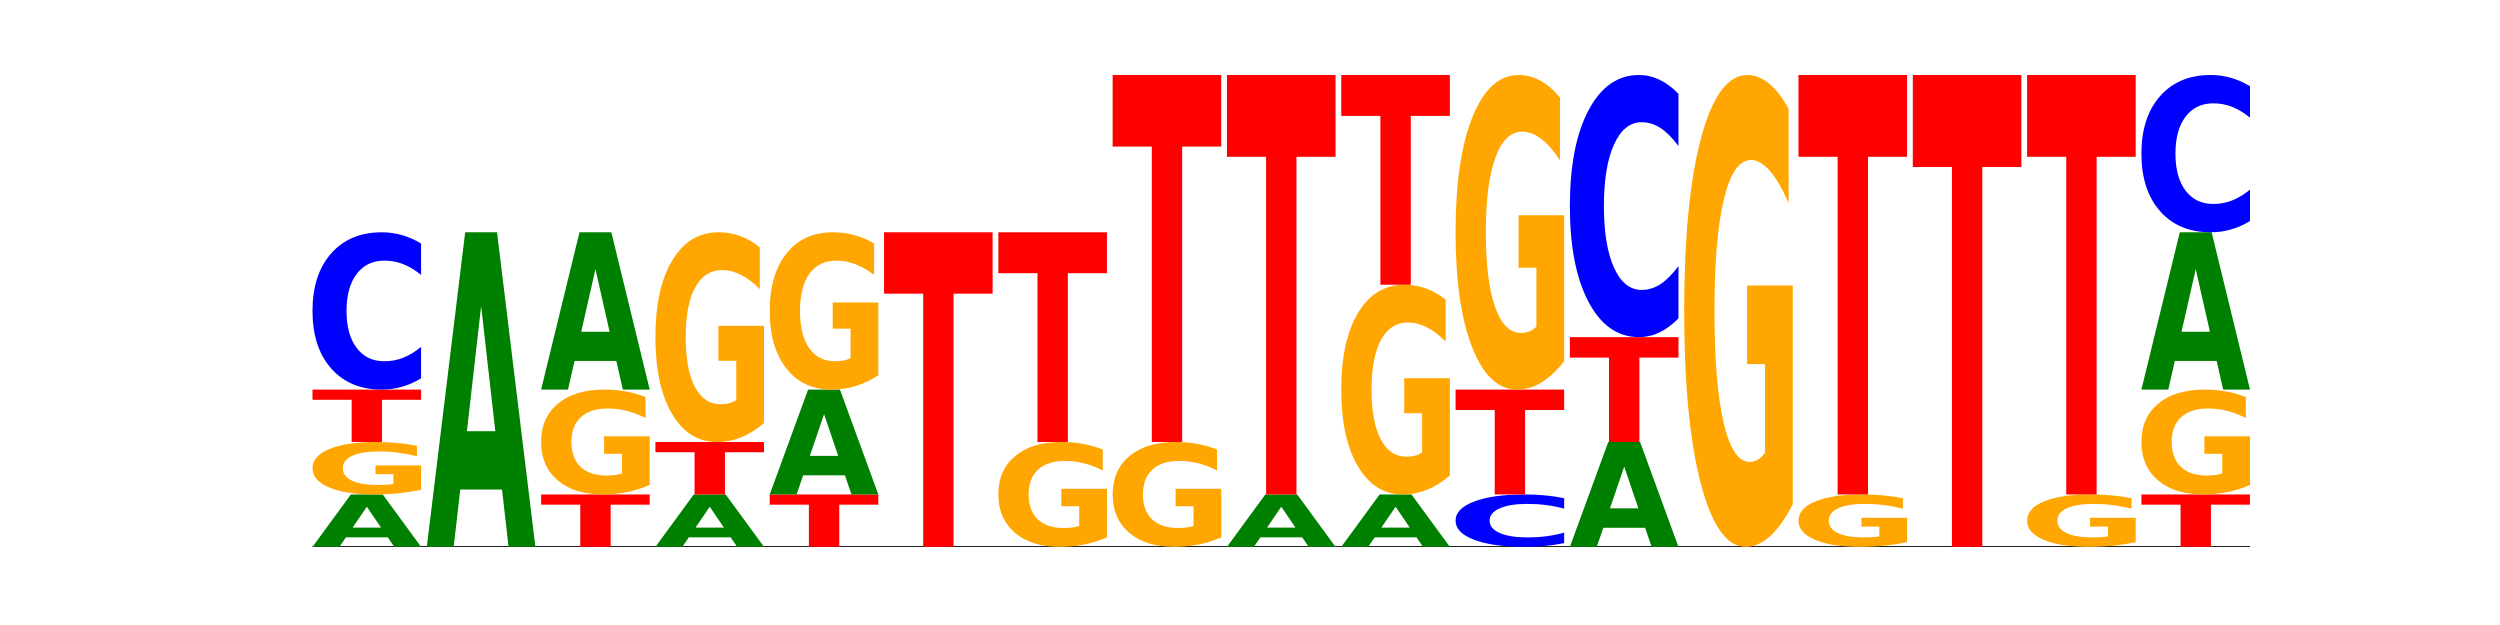 <?xml version="1.0" encoding="utf-8" standalone="no"?>
<!DOCTYPE svg PUBLIC "-//W3C//DTD SVG 1.1//EN"
  "http://www.w3.org/Graphics/SVG/1.1/DTD/svg11.dtd">
<!-- Created with matplotlib (https://matplotlib.org/) -->
<svg height="180pt" version="1.1" viewBox="0 0 720 180" width="720pt" xmlns="http://www.w3.org/2000/svg" xmlns:xlink="http://www.w3.org/1999/xlink">
 <defs>
  <style type="text/css">*{stroke-linecap:butt;stroke-linejoin:round;}</style>
 </defs>
 <g id="figure_1">
  <g id="patch_1">
   <path d="M 0 180 
L 720 180 
L 720 0 
L 0 0 
z
" style="fill:none;"/>
  </g>
  <g id="axes_1">
   <g id="line2d_1">
    <path clip-path="url(#p95e1894b47)" d="M 90 157.5 
L 648 157.5 
" style="fill:none;stroke:#000000;stroke-linecap:square;stroke-width:0.5;"/>
   </g>
   <g id="patch_2">
    <path clip-path="url(#p95e1894b47)" d="M 111.664 154.749 
L 99.636 154.749 
L 97.737 157.5 
L 90 157.5 
L 101.049 142.4 
L 110.225 142.4 
L 121.274 157.5 
L 113.544 157.5 
z
M 101.554 151.947 
L 109.726 151.947 
L 105.647 145.94 
z
" style="fill:#008000;"/>
   </g>
   <g id="patch_3">
    <path clip-path="url(#p95e1894b47)" d="M 121.274 141.034 
Q 118.12 141.717 114.728 142.06 
Q 111.336 142.4 107.719 142.4 
Q 99.546 142.4 94.773 140.366 
Q 90 138.333 90 134.855 
Q 90 131.336 94.857 129.318 
Q 99.722 127.3 108.181 127.3 
Q 111.441 127.3 114.427 127.574 
Q 117.419 127.846 120.069 128.382 
L 120.069 131.392 
Q 117.335 130.703 114.63 130.363 
Q 111.924 130.02 109.205 130.02 
Q 104.172 130.02 101.446 131.274 
Q 98.719 132.525 98.719 134.855 
Q 98.719 137.163 101.348 138.423 
Q 103.976 139.68 108.812 139.68 
Q 110.13 139.68 111.258 139.608 
Q 112.387 139.533 113.284 139.378 
L 113.284 136.552 
L 108.132 136.552 
L 108.132 134.034 
L 121.274 134.034 
z
" style="fill:#ffa600;"/>
   </g>
   <g id="patch_4">
    <path clip-path="url(#p95e1894b47)" d="M 90 112.2 
L 121.274 112.2 
L 121.274 115.145 
L 110.023 115.145 
L 110.023 127.3 
L 101.273 127.3 
L 101.273 115.145 
L 90 115.145 
z
" style="fill:#ff0000;"/>
   </g>
   <g id="patch_5">
    <path clip-path="url(#p95e1894b47)" d="M 121.274 108.953 
Q 118.658 110.562 115.829 111.377 
Q 113.001 112.2 109.92 112.2 
Q 100.732 112.2 95.366 106.099 
Q 90 99.998 90 89.564 
Q 90 79.093 95.366 73.001 
Q 100.732 66.9 109.92 66.9 
Q 113.001 66.9 115.829 67.723 
Q 118.658 68.538 121.274 70.147 
L 121.274 79.177 
Q 118.635 77.044 116.074 76.052 
Q 113.513 75.06 110.684 75.06 
Q 105.61 75.06 102.702 78.924 
Q 99.802 82.78 99.802 89.564 
Q 99.802 96.32 102.702 100.185 
Q 105.61 104.04 110.684 104.04 
Q 113.513 104.04 116.074 103.048 
Q 118.635 102.047 121.274 99.914 
z
" style="fill:#0000ff;"/>
   </g>
   <g id="patch_6">
    <path clip-path="url(#p95e1894b47)" d="M 144.584 140.995 
L 132.557 140.995 
L 130.657 157.5 
L 122.92 157.5 
L 133.97 66.9 
L 143.145 66.9 
L 154.195 157.5 
L 146.464 157.5 
z
M 134.475 124.18 
L 142.647 124.18 
L 138.567 88.142 
z
" style="fill:#008000;"/>
   </g>
   <g id="patch_7">
    <path clip-path="url(#p95e1894b47)" d="M 155.841 142.4 
L 187.115 142.4 
L 187.115 145.345 
L 175.864 145.345 
L 175.864 157.5 
L 167.114 157.5 
L 167.114 145.345 
L 155.841 145.345 
z
" style="fill:#ff0000;"/>
   </g>
   <g id="patch_8">
    <path clip-path="url(#p95e1894b47)" d="M 187.115 139.668 
Q 183.961 141.034 180.569 141.72 
Q 177.176 142.4 173.56 142.4 
Q 165.387 142.4 160.614 138.333 
Q 155.841 134.265 155.841 127.309 
Q 155.841 120.272 160.698 116.236 
Q 165.562 112.2 174.022 112.2 
Q 177.281 112.2 180.267 112.749 
Q 183.26 113.292 185.909 114.365 
L 185.909 120.385 
Q 183.176 119.006 180.47 118.326 
Q 177.765 117.64 175.045 117.64 
Q 170.013 117.64 167.286 120.148 
Q 164.56 122.649 164.56 127.309 
Q 164.56 131.926 167.188 134.446 
Q 169.817 136.96 174.653 136.96 
Q 175.971 136.96 177.099 136.817 
Q 178.228 136.667 179.125 136.355 
L 179.125 130.703 
L 173.973 130.703 
L 173.973 125.669 
L 187.115 125.669 
z
" style="fill:#ffa600;"/>
   </g>
   <g id="patch_9">
    <path clip-path="url(#p95e1894b47)" d="M 177.504 103.948 
L 165.477 103.948 
L 163.578 112.2 
L 155.841 112.2 
L 166.89 66.9 
L 176.066 66.9 
L 187.115 112.2 
L 179.384 112.2 
z
M 167.395 95.54 
L 175.567 95.54 
L 171.487 77.521 
z
" style="fill:#008000;"/>
   </g>
   <g id="patch_10">
    <path clip-path="url(#p95e1894b47)" d="M 210.425 154.749 
L 198.397 154.749 
L 196.498 157.5 
L 188.761 157.5 
L 199.81 142.4 
L 208.986 142.4 
L 220.035 157.5 
L 212.305 157.5 
z
M 200.315 151.947 
L 208.487 151.947 
L 204.408 145.94 
z
" style="fill:#008000;"/>
   </g>
   <g id="patch_11">
    <path clip-path="url(#p95e1894b47)" d="M 188.761 127.3 
L 220.035 127.3 
L 220.035 130.245 
L 208.784 130.245 
L 208.784 142.4 
L 200.034 142.4 
L 200.034 130.245 
L 188.761 130.245 
z
" style="fill:#ff0000;"/>
   </g>
   <g id="patch_12">
    <path clip-path="url(#p95e1894b47)" d="M 220.035 121.835 
Q 216.881 124.568 213.489 125.94 
Q 210.097 127.3 206.48 127.3 
Q 198.307 127.3 193.534 119.165 
Q 188.761 111.03 188.761 97.119 
Q 188.761 83.045 193.618 74.972 
Q 198.483 66.9 206.943 66.9 
Q 210.202 66.9 213.188 67.998 
Q 216.18 69.083 218.83 71.229 
L 218.83 83.27 
Q 216.096 80.512 213.391 79.152 
Q 210.685 77.78 207.966 77.78 
Q 202.933 77.78 200.207 82.795 
Q 197.48 87.799 197.48 97.119 
Q 197.48 106.352 200.109 111.392 
Q 202.737 116.42 207.573 116.42 
Q 208.891 116.42 210.019 116.133 
Q 211.148 115.834 212.045 115.21 
L 212.045 103.906 
L 206.893 103.906 
L 206.893 93.837 
L 220.035 93.837 
z
" style="fill:#ffa600;"/>
   </g>
   <g id="patch_13">
    <path clip-path="url(#p95e1894b47)" d="M 221.681 142.4 
L 252.956 142.4 
L 252.956 145.345 
L 241.704 145.345 
L 241.704 157.5 
L 232.955 157.5 
L 232.955 145.345 
L 221.681 145.345 
z
" style="fill:#ff0000;"/>
   </g>
   <g id="patch_14">
    <path clip-path="url(#p95e1894b47)" d="M 243.345 136.899 
L 231.318 136.899 
L 229.418 142.4 
L 221.681 142.4 
L 232.731 112.2 
L 241.906 112.2 
L 252.956 142.4 
L 245.225 142.4 
z
M 233.236 131.293 
L 241.408 131.293 
L 237.328 119.281 
z
" style="fill:#008000;"/>
   </g>
   <g id="patch_15">
    <path clip-path="url(#p95e1894b47)" d="M 252.956 108.101 
Q 249.802 110.151 246.409 111.18 
Q 243.017 112.2 239.4 112.2 
Q 231.228 112.2 226.455 106.099 
Q 221.681 99.998 221.681 89.564 
Q 221.681 79.009 226.539 72.954 
Q 231.403 66.9 239.863 66.9 
Q 243.122 66.9 246.108 67.723 
Q 249.101 68.538 251.75 70.147 
L 251.75 79.177 
Q 249.017 77.109 246.311 76.089 
Q 243.606 75.06 240.886 75.06 
Q 235.854 75.06 233.127 78.822 
Q 230.401 82.574 230.401 89.564 
Q 230.401 96.489 233.029 100.269 
Q 235.657 104.04 240.494 104.04 
Q 241.811 104.04 242.94 103.825 
Q 244.068 103.6 244.965 103.133 
L 244.965 94.655 
L 239.814 94.655 
L 239.814 87.103 
L 252.956 87.103 
z
" style="fill:#ffa600;"/>
   </g>
   <g id="patch_16">
    <path clip-path="url(#p95e1894b47)" d="M 254.602 66.9 
L 285.876 66.9 
L 285.876 84.57 
L 274.625 84.57 
L 274.625 157.5 
L 265.875 157.5 
L 265.875 84.57 
L 254.602 84.57 
z
" style="fill:#ff0000;"/>
   </g>
   <g id="patch_17">
    <path clip-path="url(#p95e1894b47)" d="M 318.796 154.768 
Q 315.642 156.134 312.25 156.82 
Q 308.858 157.5 305.241 157.5 
Q 297.068 157.5 292.295 153.433 
Q 287.522 149.365 287.522 142.409 
Q 287.522 135.372 292.379 131.336 
Q 297.244 127.3 305.704 127.3 
Q 308.963 127.3 311.949 127.849 
Q 314.941 128.392 317.591 129.465 
L 317.591 135.485 
Q 314.857 134.106 312.152 133.426 
Q 309.446 132.74 306.727 132.74 
Q 301.694 132.74 298.968 135.248 
Q 296.241 137.749 296.241 142.409 
Q 296.241 147.026 298.87 149.546 
Q 301.498 152.06 306.334 152.06 
Q 307.652 152.06 308.781 151.917 
Q 309.909 151.767 310.806 151.455 
L 310.806 145.803 
L 305.655 145.803 
L 305.655 140.769 
L 318.796 140.769 
z
" style="fill:#ffa600;"/>
   </g>
   <g id="patch_18">
    <path clip-path="url(#p95e1894b47)" d="M 287.522 66.9 
L 318.796 66.9 
L 318.796 78.68 
L 307.545 78.68 
L 307.545 127.3 
L 298.795 127.3 
L 298.795 78.68 
L 287.522 78.68 
z
" style="fill:#ff0000;"/>
   </g>
   <g id="patch_19">
    <path clip-path="url(#p95e1894b47)" d="M 351.717 154.768 
Q 348.563 156.134 345.17 156.82 
Q 341.778 157.5 338.161 157.5 
Q 329.989 157.5 325.216 153.433 
Q 320.442 149.365 320.442 142.409 
Q 320.442 135.372 325.3 131.336 
Q 330.164 127.3 338.624 127.3 
Q 341.883 127.3 344.869 127.849 
Q 347.862 128.392 350.511 129.465 
L 350.511 135.485 
Q 347.778 134.106 345.072 133.426 
Q 342.367 132.74 339.647 132.74 
Q 334.615 132.74 331.888 135.248 
Q 329.162 137.749 329.162 142.409 
Q 329.162 147.026 331.79 149.546 
Q 334.419 152.06 339.255 152.06 
Q 340.572 152.06 341.701 151.917 
Q 342.829 151.767 343.727 151.455 
L 343.727 145.803 
L 338.575 145.803 
L 338.575 140.769 
L 351.717 140.769 
z
" style="fill:#ffa600;"/>
   </g>
   <g id="patch_20">
    <path clip-path="url(#p95e1894b47)" d="M 320.442 21.6 
L 351.717 21.6 
L 351.717 42.214 
L 340.465 42.214 
L 340.465 127.3 
L 331.716 127.3 
L 331.716 42.214 
L 320.442 42.214 
z
" style="fill:#ff0000;"/>
   </g>
   <g id="patch_21">
    <path clip-path="url(#p95e1894b47)" d="M 375.027 154.749 
L 362.999 154.749 
L 361.1 157.5 
L 353.363 157.5 
L 364.412 142.4 
L 373.588 142.4 
L 384.637 157.5 
L 376.907 157.5 
z
M 364.917 151.947 
L 373.089 151.947 
L 369.01 145.94 
z
" style="fill:#008000;"/>
   </g>
   <g id="patch_22">
    <path clip-path="url(#p95e1894b47)" d="M 353.363 21.6 
L 384.637 21.6 
L 384.637 45.159 
L 373.386 45.159 
L 373.386 142.4 
L 364.636 142.4 
L 364.636 45.159 
L 353.363 45.159 
z
" style="fill:#ff0000;"/>
   </g>
   <g id="patch_23">
    <path clip-path="url(#p95e1894b47)" d="M 407.947 154.749 
L 395.919 154.749 
L 394.02 157.5 
L 386.283 157.5 
L 397.332 142.4 
L 406.508 142.4 
L 417.558 157.5 
L 409.827 157.5 
z
M 397.838 151.947 
L 406.009 151.947 
L 401.93 145.94 
z
" style="fill:#008000;"/>
   </g>
   <g id="patch_24">
    <path clip-path="url(#p95e1894b47)" d="M 417.558 136.935 
Q 414.403 139.668 411.011 141.04 
Q 407.619 142.4 404.002 142.4 
Q 395.829 142.4 391.056 134.265 
Q 386.283 126.13 386.283 112.219 
Q 386.283 98.145 391.14 90.072 
Q 396.005 82 404.465 82 
Q 407.724 82 410.71 83.098 
Q 413.703 84.183 416.352 86.329 
L 416.352 98.37 
Q 413.618 95.612 410.913 94.252 
Q 408.207 92.88 405.488 92.88 
Q 400.455 92.88 397.729 97.895 
Q 395.002 102.899 395.002 112.219 
Q 395.002 121.452 397.631 126.492 
Q 400.259 131.52 405.095 131.52 
Q 406.413 131.52 407.542 131.233 
Q 408.67 130.934 409.567 130.31 
L 409.567 119.006 
L 404.416 119.006 
L 404.416 108.937 
L 417.558 108.937 
z
" style="fill:#ffa600;"/>
   </g>
   <g id="patch_25">
    <path clip-path="url(#p95e1894b47)" d="M 386.283 21.6 
L 417.558 21.6 
L 417.558 33.38 
L 406.306 33.38 
L 406.306 82 
L 397.556 82 
L 397.556 33.38 
L 386.283 33.38 
z
" style="fill:#ff0000;"/>
   </g>
   <g id="patch_26">
    <path clip-path="url(#p95e1894b47)" d="M 450.478 156.418 
Q 447.862 156.954 445.033 157.226 
Q 442.204 157.5 439.123 157.5 
Q 429.936 157.5 424.57 155.466 
Q 419.204 153.433 419.204 149.955 
Q 419.204 146.464 424.57 144.434 
Q 429.936 142.4 439.123 142.4 
Q 442.204 142.4 445.033 142.674 
Q 447.862 142.946 450.478 143.482 
L 450.478 146.492 
Q 447.838 145.781 445.277 145.451 
Q 442.716 145.12 439.888 145.12 
Q 434.813 145.12 431.906 146.408 
Q 429.006 147.693 429.006 149.955 
Q 429.006 152.207 431.906 153.495 
Q 434.813 154.78 439.888 154.78 
Q 442.716 154.78 445.277 154.449 
Q 447.838 154.116 450.478 153.405 
z
" style="fill:#0000ff;"/>
   </g>
   <g id="patch_27">
    <path clip-path="url(#p95e1894b47)" d="M 419.204 112.2 
L 450.478 112.2 
L 450.478 118.09 
L 439.226 118.09 
L 439.226 142.4 
L 430.477 142.4 
L 430.477 118.09 
L 419.204 118.09 
z
" style="fill:#ff0000;"/>
   </g>
   <g id="patch_28">
    <path clip-path="url(#p95e1894b47)" d="M 450.478 104.003 
Q 447.324 108.101 443.931 110.16 
Q 440.539 112.2 436.922 112.2 
Q 428.75 112.2 423.977 99.998 
Q 419.204 87.795 419.204 66.928 
Q 419.204 45.817 424.061 33.709 
Q 428.925 21.6 437.385 21.6 
Q 440.644 21.6 443.63 23.247 
Q 446.623 24.875 449.272 28.094 
L 449.272 46.154 
Q 446.539 42.018 443.833 39.978 
Q 441.128 37.92 438.408 37.92 
Q 433.376 37.92 430.649 45.443 
Q 427.923 52.948 427.923 66.928 
Q 427.923 80.777 430.551 88.338 
Q 433.18 95.88 438.016 95.88 
Q 439.334 95.88 440.462 95.45 
Q 441.59 95.001 442.488 94.065 
L 442.488 77.109 
L 437.336 77.109 
L 437.336 62.006 
L 450.478 62.006 
z
" style="fill:#ffa600;"/>
   </g>
   <g id="patch_29">
    <path clip-path="url(#p95e1894b47)" d="M 473.788 151.999 
L 461.76 151.999 
L 459.861 157.5 
L 452.124 157.5 
L 463.173 127.3 
L 472.349 127.3 
L 483.398 157.5 
L 475.668 157.5 
z
M 463.678 146.393 
L 471.85 146.393 
L 467.771 134.381 
z
" style="fill:#008000;"/>
   </g>
   <g id="patch_30">
    <path clip-path="url(#p95e1894b47)" d="M 452.124 97.1 
L 483.398 97.1 
L 483.398 102.99 
L 472.147 102.99 
L 472.147 127.3 
L 463.397 127.3 
L 463.397 102.99 
L 452.124 102.99 
z
" style="fill:#ff0000;"/>
   </g>
   <g id="patch_31">
    <path clip-path="url(#p95e1894b47)" d="M 483.398 91.688 
Q 480.782 94.371 477.953 95.728 
Q 475.125 97.1 472.044 97.1 
Q 462.856 97.1 457.49 86.931 
Q 452.124 76.763 452.124 59.373 
Q 452.124 41.922 457.49 31.769 
Q 462.856 21.6 472.044 21.6 
Q 475.125 21.6 477.953 22.972 
Q 480.782 24.329 483.398 27.012 
L 483.398 42.062 
Q 480.759 38.506 478.198 36.853 
Q 475.637 35.2 472.808 35.2 
Q 467.733 35.2 464.826 41.641 
Q 461.926 48.066 461.926 59.373 
Q 461.926 70.634 464.826 77.075 
Q 467.733 83.5 472.808 83.5 
Q 475.637 83.5 478.198 81.847 
Q 480.759 80.178 483.398 76.623 
z
" style="fill:#0000ff;"/>
   </g>
   <g id="patch_32">
    <path clip-path="url(#p95e1894b47)" d="M 516.319 145.204 
Q 513.165 151.352 509.772 154.44 
Q 506.38 157.5 502.763 157.5 
Q 494.591 157.5 489.817 139.197 
Q 485.044 120.893 485.044 89.592 
Q 485.044 57.926 489.902 39.763 
Q 494.766 21.6 503.226 21.6 
Q 506.485 21.6 509.471 24.07 
Q 512.464 26.513 515.113 31.341 
L 515.113 58.431 
Q 512.38 52.227 509.674 49.167 
Q 506.969 46.079 504.249 46.079 
Q 499.217 46.079 496.49 57.365 
Q 493.763 68.622 493.763 89.592 
Q 493.763 110.366 496.392 121.707 
Q 499.02 133.021 503.857 133.021 
Q 505.174 133.021 506.303 132.375 
Q 507.431 131.701 508.328 130.298 
L 508.328 104.864 
L 503.177 104.864 
L 503.177 82.209 
L 516.319 82.209 
z
" style="fill:#ffa600;"/>
   </g>
   <g id="patch_33">
    <path clip-path="url(#p95e1894b47)" d="M 549.239 156.134 
Q 546.085 156.817 542.692 157.16 
Q 539.3 157.5 535.683 157.5 
Q 527.511 157.5 522.738 155.466 
Q 517.965 153.433 517.965 149.955 
Q 517.965 146.436 522.822 144.418 
Q 527.686 142.4 536.146 142.4 
Q 539.405 142.4 542.391 142.674 
Q 545.384 142.946 548.033 143.482 
L 548.033 146.492 
Q 545.3 145.803 542.594 145.463 
Q 539.889 145.12 537.169 145.12 
Q 532.137 145.12 529.41 146.374 
Q 526.684 147.625 526.684 149.955 
Q 526.684 152.263 529.312 153.523 
Q 531.941 154.78 536.777 154.78 
Q 538.095 154.78 539.223 154.708 
Q 540.351 154.633 541.249 154.478 
L 541.249 151.652 
L 536.097 151.652 
L 536.097 149.134 
L 549.239 149.134 
z
" style="fill:#ffa600;"/>
   </g>
   <g id="patch_34">
    <path clip-path="url(#p95e1894b47)" d="M 517.965 21.6 
L 549.239 21.6 
L 549.239 45.159 
L 537.987 45.159 
L 537.987 142.4 
L 529.238 142.4 
L 529.238 45.159 
L 517.965 45.159 
z
" style="fill:#ff0000;"/>
   </g>
   <g id="patch_35">
    <path clip-path="url(#p95e1894b47)" d="M 550.885 21.6 
L 582.159 21.6 
L 582.159 48.104 
L 570.908 48.104 
L 570.908 157.5 
L 562.158 157.5 
L 562.158 48.104 
L 550.885 48.104 
z
" style="fill:#ff0000;"/>
   </g>
   <g id="patch_36">
    <path clip-path="url(#p95e1894b47)" d="M 615.08 156.134 
Q 611.926 156.817 608.533 157.16 
Q 605.141 157.5 601.524 157.5 
Q 593.352 157.5 588.578 155.466 
Q 583.805 153.433 583.805 149.955 
Q 583.805 146.436 588.663 144.418 
Q 593.527 142.4 601.987 142.4 
Q 605.246 142.4 608.232 142.674 
Q 611.225 142.946 613.874 143.482 
L 613.874 146.492 
Q 611.141 145.803 608.435 145.463 
Q 605.73 145.12 603.01 145.12 
Q 597.978 145.12 595.251 146.374 
Q 592.525 147.625 592.525 149.955 
Q 592.525 152.263 595.153 153.523 
Q 597.781 154.78 602.618 154.78 
Q 603.935 154.78 605.064 154.708 
Q 606.192 154.633 607.089 154.478 
L 607.089 151.652 
L 601.938 151.652 
L 601.938 149.134 
L 615.08 149.134 
z
" style="fill:#ffa600;"/>
   </g>
   <g id="patch_37">
    <path clip-path="url(#p95e1894b47)" d="M 583.805 21.6 
L 615.08 21.6 
L 615.08 45.159 
L 603.828 45.159 
L 603.828 142.4 
L 595.079 142.4 
L 595.079 45.159 
L 583.805 45.159 
z
" style="fill:#ff0000;"/>
   </g>
   <g id="patch_38">
    <path clip-path="url(#p95e1894b47)" d="M 616.726 142.4 
L 648 142.4 
L 648 145.345 
L 636.749 145.345 
L 636.749 157.5 
L 627.999 157.5 
L 627.999 145.345 
L 616.726 145.345 
z
" style="fill:#ff0000;"/>
   </g>
   <g id="patch_39">
    <path clip-path="url(#p95e1894b47)" d="M 648 139.668 
Q 644.846 141.034 641.454 141.72 
Q 638.061 142.4 634.445 142.4 
Q 626.272 142.4 621.499 138.333 
Q 616.726 134.265 616.726 127.309 
Q 616.726 120.272 621.583 116.236 
Q 626.447 112.2 634.907 112.2 
Q 638.166 112.2 641.152 112.749 
Q 644.145 113.292 646.794 114.365 
L 646.794 120.385 
Q 644.061 119.006 641.355 118.326 
Q 638.65 117.64 635.93 117.64 
Q 630.898 117.64 628.171 120.148 
Q 625.445 122.649 625.445 127.309 
Q 625.445 131.926 628.073 134.446 
Q 630.702 136.96 635.538 136.96 
Q 636.856 136.96 637.984 136.817 
Q 639.113 136.667 640.01 136.355 
L 640.01 130.703 
L 634.858 130.703 
L 634.858 125.669 
L 648 125.669 
z
" style="fill:#ffa600;"/>
   </g>
   <g id="patch_40">
    <path clip-path="url(#p95e1894b47)" d="M 638.389 103.948 
L 626.362 103.948 
L 624.463 112.2 
L 616.726 112.2 
L 627.775 66.9 
L 636.951 66.9 
L 648 112.2 
L 640.269 112.2 
z
M 628.28 95.54 
L 636.452 95.54 
L 632.372 77.521 
z
" style="fill:#008000;"/>
   </g>
   <g id="patch_41">
    <path clip-path="url(#p95e1894b47)" d="M 648 63.653 
Q 645.384 65.262 642.555 66.077 
Q 639.726 66.9 636.645 66.9 
Q 627.458 66.9 622.092 60.799 
Q 616.726 54.698 616.726 44.264 
Q 616.726 33.793 622.092 27.701 
Q 627.458 21.6 636.645 21.6 
Q 639.726 21.6 642.555 22.423 
Q 645.384 23.238 648 24.847 
L 648 33.877 
Q 645.36 31.744 642.799 30.752 
Q 640.239 29.76 637.41 29.76 
Q 632.335 29.76 629.428 33.624 
Q 626.528 37.48 626.528 44.264 
Q 626.528 51.02 629.428 54.885 
Q 632.335 58.74 637.41 58.74 
Q 640.239 58.74 642.799 57.748 
Q 645.36 56.747 648 54.614 
z
" style="fill:#0000ff;"/>
   </g>
  </g>
 </g>
 <defs>
  <clipPath id="p95e1894b47">
   <rect height="135.9" width="558" x="90" y="21.6"/>
  </clipPath>
 </defs>
</svg>
